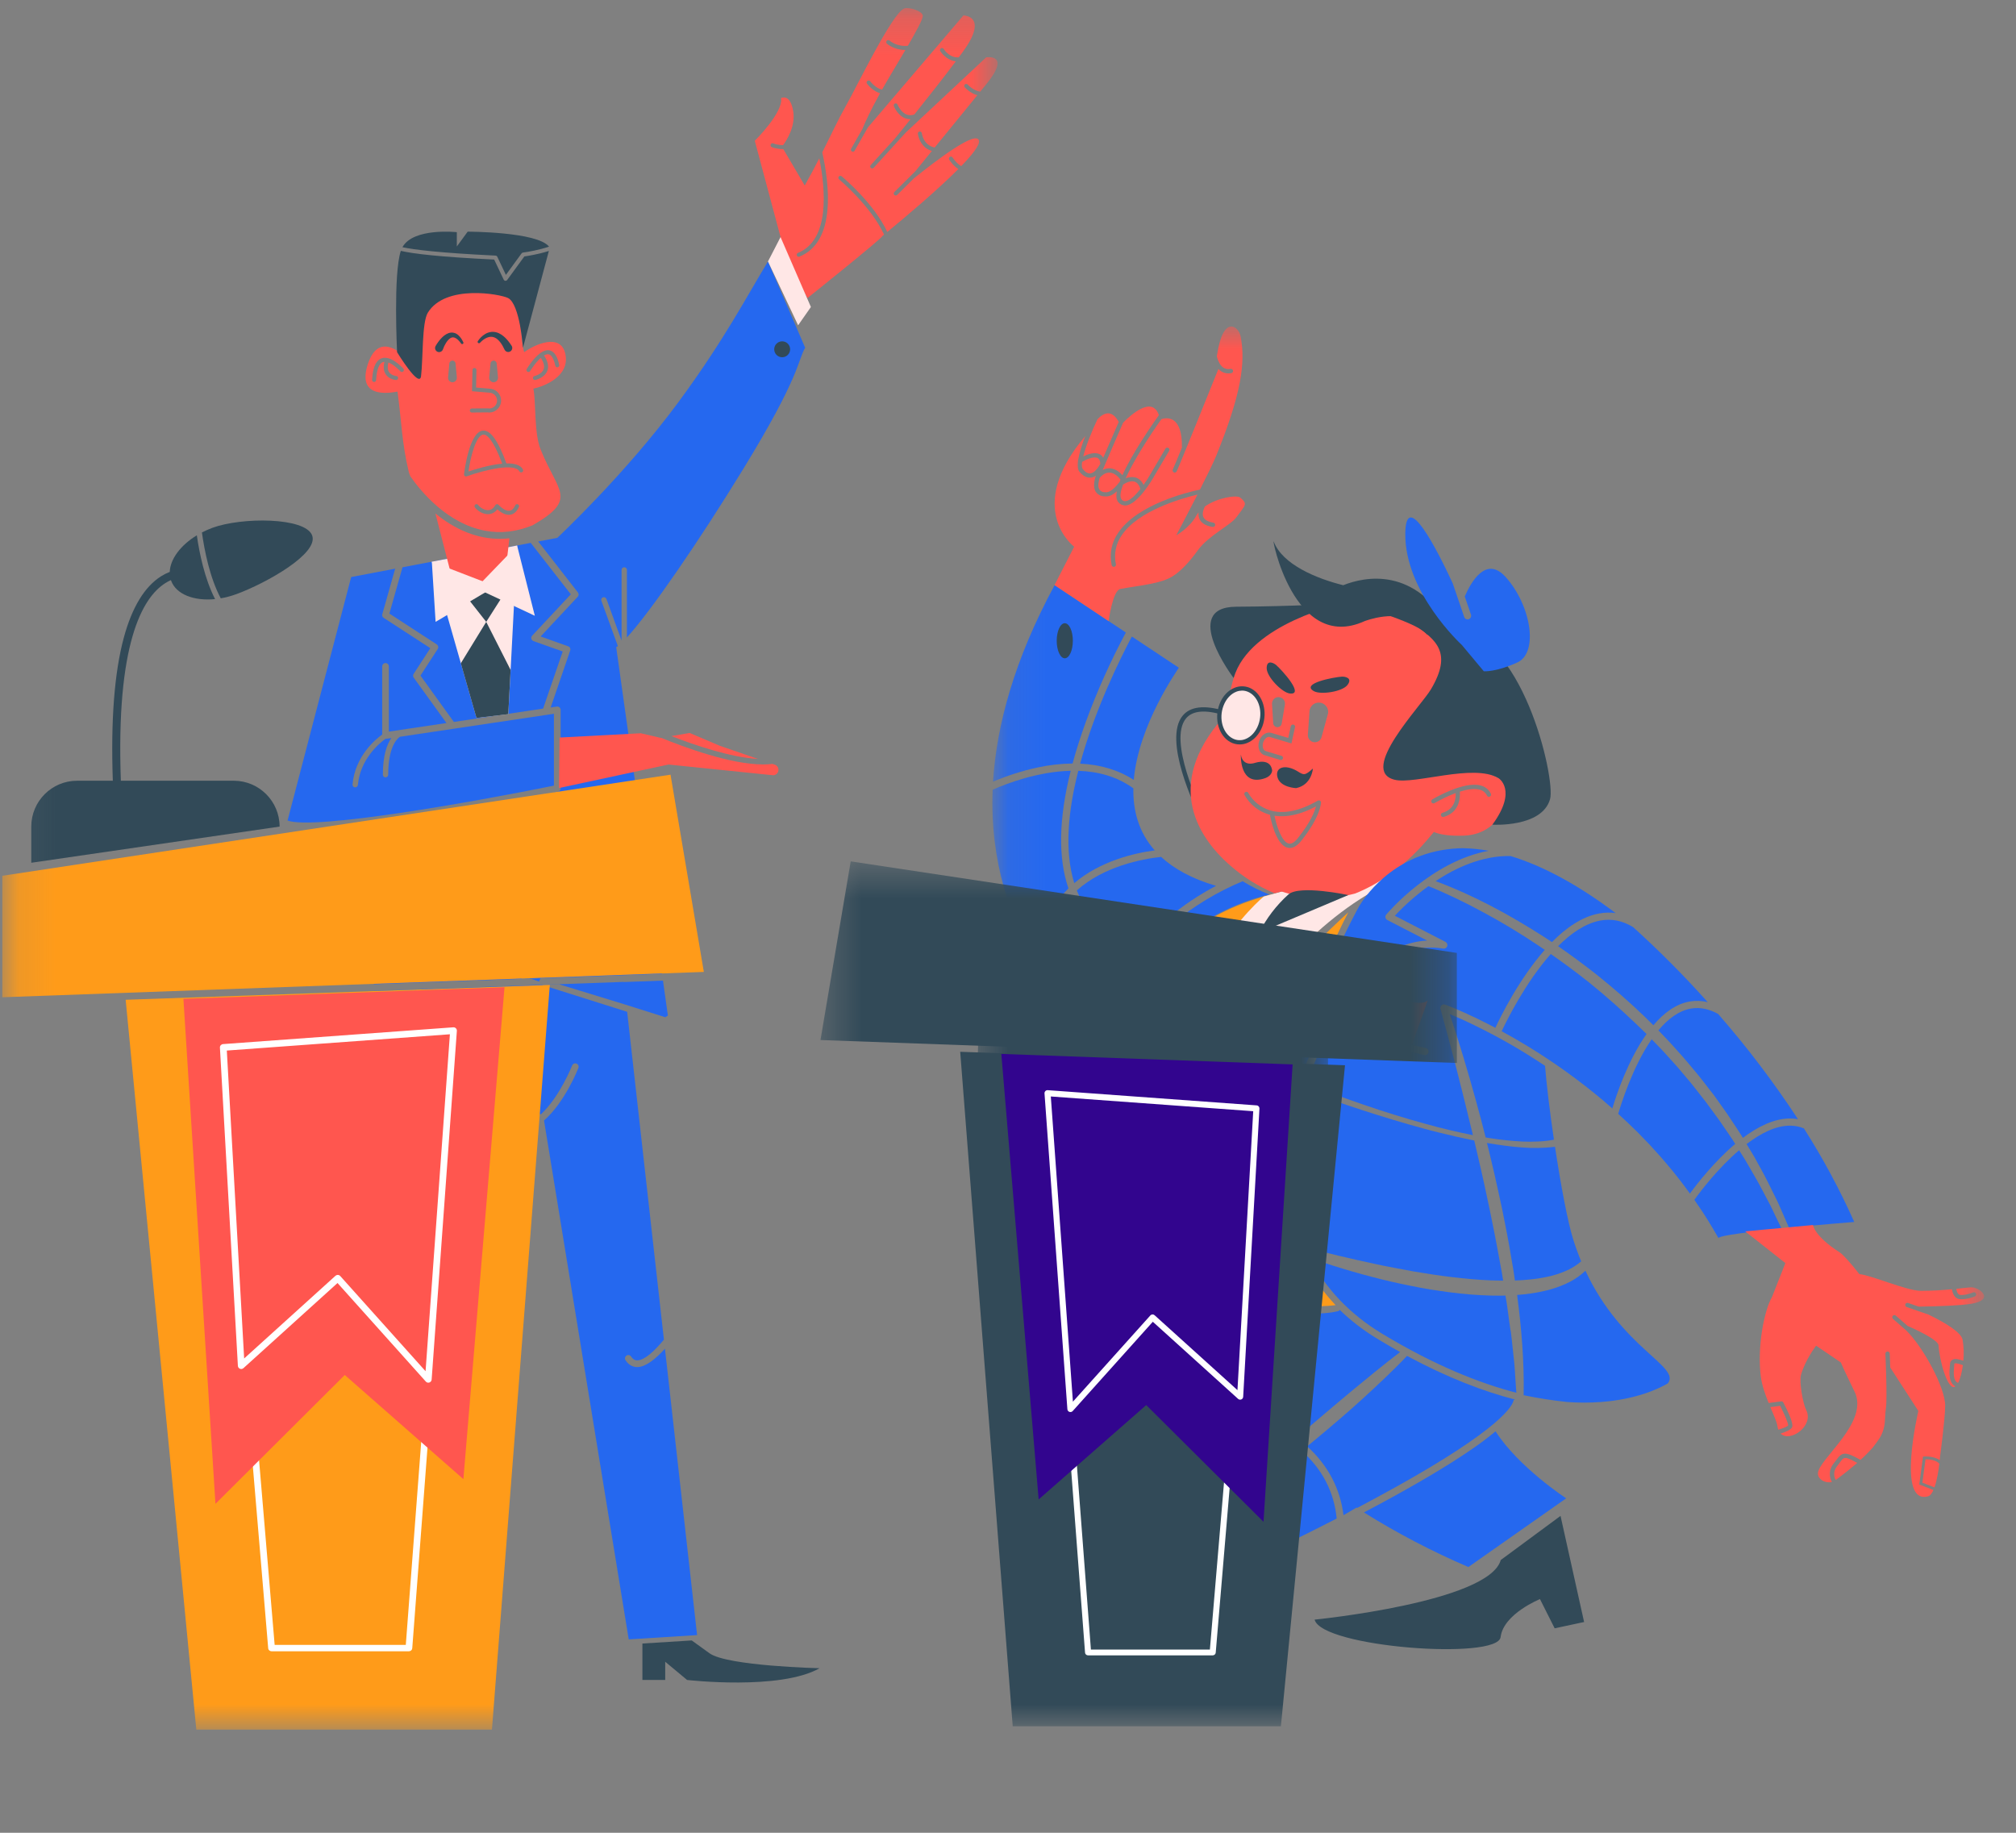 <svg width="55" height="50" viewBox="0 0 55 50" fill="none" xmlns="http://www.w3.org/2000/svg">
<rect x="0" y="0" width="55" height="50" fill="#808080" stroke="none"/>
<mask id="mask0_983_1638" style="mask-type:luminance" maskUnits="userSpaceOnUse" x="0" y="0" width="28" height="48">
<path d="M27.213 0.22H0.13V47.185H27.213V0.22Z" fill="white"/>
</mask>
<g mask="url(#mask0_983_1638)">
<path d="M11.505 26.99L10.206 27.037V28.575L11.486 27.971L11.156 44.957L12.858 44.84L14.368 30.355L14.759 30.397C15.274 29.917 15.605 29.078 15.609 29.068C15.627 29.021 15.68 28.998 15.727 29.016C15.774 29.034 15.798 29.087 15.78 29.134C15.762 29.178 15.412 30.067 14.842 30.568L17.153 44.724L19.018 44.607L18.141 36.794C17.886 37.075 17.62 37.288 17.396 37.295C17.392 37.295 17.388 37.295 17.384 37.295C17.292 37.295 17.165 37.261 17.065 37.108C17.038 37.066 17.049 37.009 17.092 36.982C17.134 36.954 17.191 36.966 17.218 37.008C17.281 37.104 17.346 37.113 17.39 37.112C17.586 37.106 17.852 36.862 18.113 36.547L17.11 27.603L14.792 26.871L15.259 26.854L17.016 27.393L18.151 27.751L18.221 27.705L18.087 26.752L17.016 26.791L17.016 26.787L11.505 26.986L11.505 26.99Z" fill="#2568EF"/>
<path d="M14.21 26.687L14.308 26.641L14.468 26.696L18.061 26.566L16.811 17.656C16.825 17.647 16.84 17.637 16.856 17.625L16.407 16.39C16.393 16.352 16.412 16.309 16.45 16.296C16.488 16.282 16.53 16.302 16.544 16.339L16.957 17.474V15.548C16.957 15.508 16.99 15.475 17.03 15.475C17.07 15.475 17.103 15.508 17.103 15.548V17.39C17.761 16.672 19.085 14.74 20.274 12.799C21.84 10.245 21.759 9.842 21.966 9.486L20.952 7.133C20.396 8.044 19.765 9.266 18.512 10.966C17.054 12.944 15.204 14.673 15.204 14.673L14.683 14.772L15.766 16.162C15.794 16.198 15.792 16.248 15.761 16.281L14.749 17.364L15.501 17.632C15.548 17.648 15.573 17.7 15.556 17.747L15.023 19.301L15.19 19.276C15.217 19.272 15.243 19.28 15.264 19.297C15.284 19.314 15.295 19.34 15.295 19.366V21.508C15.295 21.552 15.265 21.589 15.222 21.598C15.05 21.633 12.334 22.183 10.206 22.461V26.85L14.261 26.703L14.21 26.687Z" fill="#2568EF"/>
<path d="M14.717 26.744C14.723 26.724 14.737 26.708 14.755 26.7L14.724 26.69L14.479 26.699L14.715 26.779C14.713 26.768 14.713 26.756 14.717 26.744Z" fill="#2568EF"/>
<path d="M14.271 26.707L14.478 26.699L14.467 26.696L14.26 26.703L14.271 26.707Z" fill="#2568EF"/>
<path d="M11.915 17.579C11.957 17.607 11.97 17.664 11.942 17.706L11.471 18.431L12.382 19.695L14.817 19.331L15.352 17.773L14.555 17.49C14.526 17.479 14.504 17.455 14.496 17.425C14.489 17.395 14.498 17.364 14.519 17.341L15.573 16.213L14.479 14.81L10.981 15.476L10.623 16.739L11.915 17.579Z" fill="#2568EF"/>
<path d="M15.112 21.433V19.472L14.901 19.504C14.901 19.504 14.901 19.504 14.901 19.504L12.356 19.884C12.355 19.884 12.355 19.884 12.355 19.884L10.909 20.1C10.812 20.169 10.591 20.407 10.591 21.134C10.591 21.175 10.558 21.207 10.518 21.207C10.477 21.207 10.445 21.175 10.445 21.134C10.445 20.601 10.56 20.301 10.677 20.134L10.531 20.156C10.526 20.157 10.52 20.157 10.515 20.157C10.36 20.268 9.827 20.703 9.764 21.413C9.76 21.451 9.728 21.48 9.691 21.48C9.689 21.48 9.686 21.479 9.684 21.479C9.644 21.476 9.614 21.44 9.618 21.4C9.687 20.626 10.249 20.166 10.427 20.039V18.181C10.427 18.13 10.467 18.089 10.518 18.089C10.568 18.089 10.609 18.13 10.609 18.181V19.959L12.18 19.725L11.287 18.487C11.265 18.456 11.264 18.415 11.285 18.384L11.74 17.683L10.468 16.856C10.434 16.834 10.419 16.793 10.43 16.754L10.781 15.514L9.581 15.742L7.845 22.386C7.847 22.386 7.85 22.387 7.852 22.387C8.59 22.646 12.88 21.885 15.112 21.433Z" fill="#2568EF"/>
<path d="M13.227 14.477C13.66 14.559 14.097 14.509 14.535 14.328C15.78 13.607 15.216 13.431 14.746 12.255C14.568 11.81 14.625 10.951 14.551 10.603C14.83 10.545 15.56 10.271 15.422 9.651C15.296 9.082 14.597 9.39 14.3 9.608C14.183 9.252 14.256 8.557 14.056 8.132C13.337 6.596 11.546 7.664 11.546 7.664C11.198 8.012 11.319 9.275 11.158 9.837C10.896 9.563 10.291 9.067 10.021 9.981C9.794 10.752 10.396 10.767 10.845 10.683C10.964 11.575 10.961 12.06 11.148 12.857C11.158 12.897 11.174 12.944 11.195 12.995C11.487 13.414 12.204 14.282 13.227 14.477ZM14.37 10.066C14.377 10.054 14.542 9.78 14.732 9.639L14.732 9.639L14.732 9.639C14.839 9.559 14.937 9.535 15.024 9.568C15.133 9.609 15.21 9.736 15.257 9.955C15.264 9.985 15.245 10.014 15.215 10.02C15.186 10.027 15.157 10.008 15.15 9.978C15.112 9.803 15.055 9.697 14.985 9.67C14.946 9.656 14.898 9.665 14.842 9.697C14.947 9.855 14.978 9.995 14.933 10.114C14.86 10.309 14.616 10.364 14.606 10.366C14.602 10.367 14.598 10.367 14.594 10.367C14.569 10.367 14.546 10.35 14.54 10.324C14.534 10.294 14.553 10.265 14.582 10.259C14.585 10.258 14.779 10.213 14.83 10.075C14.861 9.992 14.835 9.887 14.754 9.763C14.599 9.898 14.466 10.12 14.464 10.122C14.454 10.139 14.436 10.149 14.417 10.149C14.407 10.149 14.398 10.146 14.389 10.141C14.363 10.125 14.354 10.092 14.37 10.066ZM14.157 13.832C14.099 13.957 14.019 14.028 13.918 14.043C13.906 14.044 13.894 14.045 13.882 14.045C13.754 14.045 13.634 13.954 13.569 13.895C13.491 13.994 13.401 14.022 13.334 14.027C13.182 14.037 13.031 13.939 12.957 13.843C12.938 13.819 12.942 13.784 12.966 13.766C12.99 13.747 13.025 13.751 13.043 13.775C13.101 13.85 13.22 13.925 13.326 13.917C13.402 13.912 13.464 13.867 13.513 13.782C13.522 13.766 13.538 13.756 13.555 13.754C13.573 13.753 13.59 13.759 13.602 13.773C13.646 13.823 13.787 13.951 13.903 13.934C13.964 13.925 14.016 13.875 14.057 13.786C14.07 13.758 14.103 13.746 14.13 13.759C14.158 13.772 14.17 13.805 14.157 13.832ZM13.346 10.296L13.382 9.915C13.386 9.868 13.428 9.834 13.474 9.838C13.515 9.842 13.547 9.875 13.551 9.915L13.586 10.296C13.592 10.363 13.544 10.421 13.477 10.428C13.411 10.434 13.352 10.385 13.346 10.319C13.345 10.312 13.345 10.304 13.346 10.296ZM12.872 11.144L13.304 11.14L13.309 11.141C13.372 11.152 13.436 11.134 13.484 11.094C13.533 11.053 13.561 10.992 13.561 10.929C13.561 10.816 13.476 10.724 13.364 10.714L12.877 10.673L12.89 10.092C12.89 10.062 12.914 10.037 12.946 10.039C12.976 10.04 13 10.065 12.999 10.095L12.989 10.572L13.373 10.605C13.543 10.619 13.671 10.759 13.671 10.929C13.671 11.025 13.628 11.115 13.555 11.177C13.483 11.238 13.389 11.264 13.296 11.25L12.873 11.254C12.873 11.254 12.873 11.254 12.873 11.254C12.842 11.254 12.818 11.23 12.818 11.2C12.817 11.169 12.842 11.145 12.872 11.144ZM13.168 11.748C13.377 11.724 13.583 12.008 13.816 12.642C14.025 12.638 14.2 12.68 14.267 12.808C14.281 12.835 14.271 12.868 14.244 12.882C14.217 12.896 14.184 12.886 14.17 12.859C14.048 12.624 13.224 12.818 12.733 12.995C12.726 12.997 12.72 12.998 12.714 12.998C12.702 12.998 12.69 12.994 12.68 12.986C12.665 12.975 12.657 12.956 12.659 12.937C12.674 12.82 12.808 11.789 13.168 11.748ZM12.224 10.296L12.259 9.915C12.264 9.868 12.305 9.834 12.352 9.838C12.393 9.842 12.425 9.875 12.428 9.915L12.464 10.296C12.47 10.363 12.421 10.421 12.355 10.428C12.289 10.434 12.23 10.385 12.224 10.319C12.223 10.312 12.223 10.304 12.224 10.296ZM11 10.135C10.978 10.155 10.943 10.153 10.923 10.13C10.921 10.129 10.779 9.971 10.625 9.901C10.615 9.896 10.605 9.892 10.596 9.889C10.567 10.001 10.573 10.089 10.615 10.152C10.678 10.247 10.809 10.258 10.811 10.258C10.841 10.26 10.864 10.286 10.862 10.316C10.86 10.345 10.836 10.367 10.807 10.367C10.806 10.367 10.805 10.367 10.804 10.367C10.796 10.367 10.619 10.354 10.524 10.213C10.465 10.125 10.453 10.01 10.488 9.87C10.463 9.872 10.441 9.879 10.421 9.891C10.358 9.929 10.279 10.043 10.261 10.37C10.259 10.399 10.235 10.421 10.206 10.421C10.205 10.421 10.204 10.421 10.203 10.421C10.173 10.42 10.149 10.394 10.151 10.364C10.168 10.059 10.238 9.873 10.364 9.797C10.422 9.761 10.49 9.752 10.564 9.766C10.567 9.767 10.57 9.767 10.573 9.768C10.604 9.775 10.637 9.786 10.671 9.801C10.845 9.881 10.998 10.05 11.005 10.057C11.025 10.08 11.023 10.114 11 10.135Z" fill="#FF564F"/>
<path d="M13.191 11.856C13.188 11.856 13.184 11.856 13.181 11.857C12.988 11.879 12.839 12.453 12.78 12.863C12.96 12.802 13.358 12.679 13.701 12.649C13.448 11.969 13.277 11.856 13.191 11.856Z" fill="#FF564F"/>
<path d="M11.342 45.19H12.829V46.152H12.085V45.671L11.156 46.385C11.156 46.385 8.37 47.026 7.408 46.385C7.408 46.385 10.556 46.123 10.759 45.685L11.342 45.19Z" fill="#324A58"/>
<path d="M11.781 15.324L13 19.587L13.868 19.483L14.107 14.882" fill="#FFE7E6"/>
<path d="M11.883 9.441C11.905 9.401 11.926 9.37 11.95 9.337C11.973 9.304 11.998 9.272 12.026 9.242C12.081 9.182 12.145 9.122 12.235 9.089C12.28 9.073 12.332 9.067 12.381 9.079C12.43 9.089 12.47 9.114 12.503 9.143C12.567 9.2 12.607 9.268 12.64 9.337C12.649 9.354 12.642 9.375 12.624 9.384C12.608 9.391 12.59 9.386 12.58 9.372L12.58 9.372C12.539 9.314 12.492 9.26 12.439 9.229C12.412 9.213 12.386 9.204 12.361 9.203C12.337 9.202 12.315 9.209 12.292 9.222C12.246 9.249 12.204 9.298 12.169 9.353C12.152 9.381 12.136 9.41 12.121 9.44C12.107 9.47 12.093 9.503 12.084 9.53C12.065 9.588 12.002 9.619 11.944 9.6C11.887 9.58 11.856 9.518 11.875 9.46C11.877 9.454 11.879 9.448 11.882 9.443L11.883 9.441Z" fill="#324A58"/>
<path d="M13.037 9.305C13.089 9.228 13.152 9.163 13.235 9.113C13.276 9.088 13.323 9.069 13.373 9.06C13.424 9.05 13.477 9.051 13.528 9.063C13.632 9.087 13.716 9.149 13.784 9.214C13.852 9.281 13.908 9.356 13.958 9.433C13.991 9.483 13.976 9.552 13.925 9.585C13.874 9.618 13.806 9.603 13.773 9.552C13.77 9.548 13.768 9.543 13.765 9.538C13.732 9.466 13.694 9.397 13.648 9.338C13.602 9.279 13.549 9.229 13.487 9.205C13.426 9.18 13.355 9.183 13.286 9.212C13.217 9.24 13.15 9.292 13.098 9.349L13.096 9.351C13.082 9.367 13.058 9.368 13.043 9.354C13.029 9.341 13.026 9.32 13.037 9.305Z" fill="#324A58"/>
<path d="M12.572 16.083L13.265 16.965L13.884 15.993L12.572 16.083Z" fill="#324A58"/>
<path d="M13.265 16.965L12.572 18.095L12.999 19.587L13.867 19.483L13.93 18.276L13.265 16.965Z" fill="#324A58"/>
<path d="M13.836 7.639C13.826 7.653 13.809 7.661 13.792 7.661C13.79 7.661 13.789 7.661 13.787 7.661C13.768 7.659 13.751 7.647 13.742 7.63L13.482 7.081C11.987 7.009 11.275 6.923 10.935 6.844C10.726 7.477 10.833 9.608 10.833 9.608C10.833 9.608 11.444 10.613 11.487 10.261C11.544 9.786 11.509 8.798 11.671 8.532C12.151 7.747 13.651 8.023 13.862 8.131C14.184 8.296 14.268 9.486 14.268 9.486L14.974 6.846C14.687 6.938 14.391 6.984 14.305 6.996L13.836 7.639Z" fill="#324A58"/>
<path d="M13.567 7.004L13.802 7.499L14.23 6.912C14.239 6.9 14.252 6.892 14.267 6.89C14.42 6.871 14.715 6.817 14.979 6.729C14.658 6.32 12.759 6.32 12.759 6.32L12.463 6.724V6.334C12.463 6.334 11.277 6.203 10.979 6.744C11.29 6.811 11.983 6.899 13.52 6.973C13.54 6.974 13.559 6.986 13.567 7.004Z" fill="#324A58"/>
<path d="M26.32 2.382C26.299 2.36 26.301 2.325 26.323 2.304C26.346 2.284 26.38 2.285 26.401 2.308C26.41 2.317 26.562 2.479 26.742 2.501C26.8 2.43 26.855 2.364 26.904 2.303C27.604 1.448 26.904 1.565 26.904 1.565L24.713 3.614L23.836 4.577C23.826 4.589 23.811 4.595 23.796 4.595C23.783 4.595 23.769 4.591 23.759 4.581C23.737 4.561 23.735 4.526 23.755 4.504L24.417 3.777C24.54 3.625 24.685 3.446 24.841 3.252C24.839 3.252 24.837 3.252 24.836 3.252C24.793 3.252 24.751 3.246 24.71 3.232C24.489 3.157 24.39 2.906 24.386 2.895C24.375 2.867 24.389 2.835 24.417 2.824C24.445 2.813 24.477 2.827 24.488 2.856C24.489 2.858 24.573 3.07 24.746 3.128C24.807 3.148 24.873 3.147 24.944 3.124C25.323 2.65 25.749 2.11 26.076 1.673C25.803 1.643 25.654 1.396 25.652 1.393C25.637 1.367 25.646 1.333 25.672 1.318C25.698 1.302 25.732 1.311 25.747 1.337C25.754 1.349 25.896 1.581 26.157 1.565C26.201 1.505 26.243 1.447 26.283 1.393C26.982 0.421 26.283 0.421 26.283 0.421L23.679 3.475L23.316 4.111C23.306 4.129 23.288 4.139 23.268 4.139C23.259 4.139 23.25 4.136 23.241 4.131C23.215 4.116 23.206 4.083 23.221 4.057L23.53 3.514C23.602 3.334 23.742 3.029 24 2.559C24.003 2.554 24.006 2.548 24.008 2.543C23.852 2.496 23.721 2.374 23.653 2.283C23.635 2.259 23.64 2.225 23.665 2.207C23.689 2.188 23.723 2.193 23.741 2.218C23.749 2.228 23.885 2.406 24.063 2.446C24.233 2.146 24.482 1.736 24.701 1.363C24.699 1.363 24.696 1.363 24.694 1.363C24.395 1.363 24.206 1.2 24.197 1.191C24.174 1.171 24.172 1.136 24.192 1.113C24.212 1.091 24.247 1.089 24.269 1.109C24.279 1.117 24.471 1.28 24.768 1.249C24.988 0.871 25.164 0.548 25.175 0.441C25.189 0.304 24.798 0.183 24.669 0.231C24.343 0.352 23.368 2.379 23.077 2.889C22.878 3.238 22.68 3.665 22.433 4.157C22.622 5.003 22.826 6.592 21.81 7.001C21.804 7.004 21.797 7.005 21.79 7.005C21.768 7.005 21.748 6.992 21.739 6.97C21.728 6.942 21.741 6.91 21.769 6.899C22.648 6.546 22.52 5.159 22.352 4.318C22.233 4.553 22.102 4.8 21.955 5.061L21.371 4.069C21.184 4.067 21.064 4.017 21.054 4.013C21.026 4.001 21.014 3.968 21.026 3.941C21.038 3.913 21.07 3.9 21.098 3.912C21.106 3.916 21.207 3.957 21.364 3.96C21.456 3.836 21.705 3.457 21.641 3.043C21.563 2.538 21.309 2.677 21.309 2.677C21.374 3.066 20.592 3.841 20.592 3.841L21.295 6.468C21.162 6.783 21.215 6.667 21.215 6.667L22.03 8.131C22.03 8.131 24.102 6.474 24.064 6.446C24.082 6.432 24.1 6.416 24.119 6.401C23.762 5.621 22.902 4.902 22.892 4.894C22.868 4.874 22.865 4.84 22.884 4.816C22.903 4.793 22.938 4.79 22.961 4.809C23.006 4.846 23.838 5.541 24.207 6.328C24.684 5.936 25.565 5.195 26.145 4.612C25.997 4.516 25.901 4.364 25.896 4.356C25.88 4.33 25.888 4.296 25.914 4.28C25.939 4.264 25.973 4.272 25.989 4.298C25.99 4.3 26.087 4.452 26.224 4.532C26.529 4.217 26.731 3.958 26.71 3.841C26.653 3.526 25.519 4.393 24.927 4.871L24.476 5.318C24.465 5.329 24.451 5.334 24.437 5.334C24.423 5.334 24.409 5.328 24.398 5.318C24.377 5.296 24.377 5.261 24.398 5.24L24.975 4.669C25.105 4.509 25.259 4.321 25.423 4.118C25.359 4.099 25.301 4.07 25.25 4.029C25.069 3.884 25.042 3.658 25.041 3.648C25.037 3.618 25.059 3.591 25.089 3.587C25.119 3.584 25.146 3.606 25.15 3.636C25.152 3.652 25.192 3.963 25.5 4.024C25.889 3.546 26.328 3.008 26.665 2.596C26.519 2.557 26.39 2.459 26.32 2.382Z" fill="#FF564F"/>
<path d="M20.952 7.133L21.295 6.468L22.123 8.375L21.774 8.874L20.952 7.133Z" fill="#FFE7E6"/>
<path d="M18.04 20.129L18.027 20.131L17.482 20.004L15.266 20.121L15.251 21.498L18.239 20.857L21.095 21.15C21.175 21.147 21.238 21.082 21.238 21.002V21.002C21.238 20.932 21.19 20.872 21.122 20.857L21.074 20.84C20.994 20.85 20.911 20.855 20.823 20.855C19.927 20.855 18.654 20.381 18.04 20.129Z" fill="#FF564F"/>
<path d="M19.638 20.346L18.814 19.996L18.317 20.081C18.934 20.322 19.929 20.664 20.68 20.705L19.638 20.346Z" fill="#FF564F"/>
<path d="M21.339 9.746C21.459 9.746 21.556 9.649 21.556 9.529C21.556 9.409 21.459 9.312 21.339 9.312C21.219 9.312 21.122 9.409 21.122 9.529C21.122 9.649 21.219 9.746 21.339 9.746Z" fill="#324A58"/>
<path d="M14.737 24.277C14.874 24.277 14.985 24.166 14.985 24.029C14.985 23.892 14.874 23.782 14.737 23.782C14.6 23.782 14.489 23.892 14.489 24.029C14.489 24.166 14.6 24.277 14.737 24.277Z" fill="#324A58"/>
<path d="M14.894 26.025C15.031 26.025 15.142 25.914 15.142 25.777C15.142 25.64 15.031 25.529 14.894 25.529C14.758 25.529 14.646 25.64 14.646 25.777C14.646 25.914 14.758 26.025 14.894 26.025Z" fill="#324A58"/>
<path d="M10.726 24.802C10.697 24.802 10.669 24.784 10.658 24.755C10.644 24.717 10.663 24.675 10.701 24.661L12.548 23.961C12.586 23.947 12.628 23.966 12.642 24.004C12.656 24.041 12.637 24.084 12.6 24.098L10.752 24.798C10.744 24.801 10.735 24.802 10.726 24.802Z" fill="white"/>
<path d="M17.17 24.351C17.161 24.351 17.152 24.349 17.143 24.346L15.89 23.85C15.852 23.835 15.834 23.792 15.849 23.755C15.864 23.717 15.906 23.699 15.944 23.714L17.197 24.21C17.235 24.224 17.253 24.267 17.238 24.305C17.227 24.333 17.199 24.351 17.17 24.351Z" fill="white"/>
<path d="M12.135 39.076C12.063 39.076 12 39.057 11.948 39.034C11.225 38.706 10.848 36.54 10.848 36.52C10.848 36.48 10.88 36.447 10.921 36.447C10.96 36.447 10.993 36.479 10.994 36.518C11.004 36.651 11.411 38.655 12.021 38.906C12.145 38.957 12.269 38.926 12.401 38.81C12.431 38.784 12.478 38.787 12.504 38.817C12.531 38.847 12.528 38.894 12.497 38.92C12.364 39.037 12.24 39.076 12.135 39.076Z" fill="white"/>
<path d="M4.631 15.602C4.553 15.632 4.473 15.672 4.393 15.722C3.943 16.007 3.601 16.57 3.378 17.395C3.12 18.349 3.02 19.661 3.078 21.299H2.104C1.413 21.299 0.853 21.859 0.853 22.55V23.537L7.628 22.55C7.628 21.859 7.068 21.299 6.377 21.299H3.297C3.163 17.581 3.874 16.313 4.507 15.91C4.56 15.876 4.612 15.849 4.663 15.826C4.665 15.831 4.667 15.837 4.669 15.843C4.807 16.217 5.294 16.401 5.868 16.344C5.584 15.792 5.44 15.095 5.37 14.604C4.926 14.874 4.644 15.253 4.631 15.602Z" fill="#324A58"/>
<path d="M8.516 14.607C8.331 14.108 6.594 14.104 5.79 14.401C5.691 14.438 5.598 14.48 5.509 14.526C5.578 15.023 5.725 15.766 6.023 16.323C6.166 16.298 6.312 16.259 6.458 16.205C7.262 15.908 8.7 15.105 8.516 14.607Z" fill="#324A58"/>
<path d="M17.526 44.837V45.831H18.148V45.334L18.745 45.831C18.745 45.831 21.28 46.123 22.359 45.511C22.359 45.511 19.842 45.452 19.357 45.103C18.872 44.753 18.872 44.753 18.872 44.753L17.526 44.837Z" fill="#324A58"/>
<path d="M3.428 27.275L5.356 47.185H13.421L15 26.87L3.428 27.275Z" fill="#FF9B19"/>
<path d="M18.293 21.134L0.063 23.892V27.206L19.202 26.515L18.293 21.134Z" fill="#FF9B19"/>
<path d="M12.736 14.524C12.409 14.395 12.12 14.206 11.879 14.008L12.448 16.218L13.731 16.102L13.898 14.686C13.812 14.695 13.725 14.701 13.638 14.701C13.337 14.701 13.036 14.642 12.736 14.524Z" fill="#FF564F"/>
<path d="M11.781 15.324L13.519 15.994L11.884 16.965L11.781 15.324Z" fill="#FFE7E6"/>
<path d="M12.985 16.044L14.107 14.882L14.591 16.799L12.985 16.044Z" fill="#FFE7E6"/>
<path d="M6.071 28.026L7.493 44.874H11.071L12.359 27.917C12.363 27.869 12.406 27.833 12.457 27.837C12.507 27.84 12.545 27.882 12.541 27.93L11.247 44.967C11.243 45.013 11.204 45.048 11.156 45.048H7.408C7.361 45.048 7.321 45.013 7.317 44.968L5.889 28.04" fill="white"/>
<path d="M5.878 41.026L9.406 37.511L12.642 40.352L13.764 26.934L5.004 27.25L5.878 41.026Z" fill="#FF564F"/>
<path d="M11.685 37.721C11.66 37.721 11.635 37.71 11.617 37.69L9.208 35.002L6.642 37.324C6.616 37.348 6.579 37.354 6.546 37.341C6.514 37.328 6.492 37.297 6.49 37.262L6 28.58C5.997 28.53 6.035 28.488 6.085 28.484L12.367 28.026C12.393 28.024 12.419 28.034 12.438 28.053C12.457 28.072 12.466 28.098 12.464 28.124L11.776 37.636C11.774 37.672 11.749 37.704 11.715 37.716C11.705 37.719 11.695 37.721 11.685 37.721ZM9.214 34.781C9.216 34.781 9.217 34.781 9.219 34.781C9.243 34.782 9.266 34.793 9.282 34.811L11.61 37.408L12.274 28.216L6.188 28.66L6.661 37.06L9.153 34.804C9.17 34.789 9.192 34.781 9.214 34.781Z" fill="white"/>
</g>
<mask id="mask1_983_1638" style="mask-type:luminance" maskUnits="userSpaceOnUse" x="27" y="8" width="28" height="42">
<path d="M54.129 8.825H27.092V49.178H54.129V8.825Z" fill="white"/>
</mask>
<g mask="url(#mask1_983_1638)">
<path d="M35.175 29.319C35.591 27.29 36.46 25.509 36.784 24.889C36.373 25.263 35.01 26.54 33.819 28.097C32.991 29.18 32.408 30.183 32.085 31.079C31.687 32.184 31.688 33.125 32.087 33.876C32.095 33.891 32.099 33.907 32.098 33.924C33.167 34.869 34.112 35.293 34.792 35.48C35.327 35.63 35.886 35.673 36.438 35.606C35.817 34.955 35.386 34.167 35.151 33.25C34.863 32.122 34.871 30.8 35.175 29.319Z" fill="#FF9B19"/>
<path d="M36.781 24.631C36.764 24.645 35.093 26.111 33.666 27.976C32.826 29.075 32.233 30.096 31.903 31.011C31.545 32.003 31.498 32.874 31.758 33.608C31.509 33.367 31.255 33.099 30.997 32.797C30.498 32.186 30.381 31.063 30.331 30.047C30.213 27.55 31.884 24.269 36.569 24.162L37.204 24.234L36.781 24.631Z" fill="#FF9B19"/>
<path d="M32.06 30.941C32.06 30.941 34.829 24.537 39.22 23.638L34.966 24.321L34.478 24.458C34.478 24.458 31.768 26.645 32.06 30.941Z" fill="#FFE7E6"/>
<path d="M34.404 25.335L32.969 26.43C32.969 26.43 31.7 28.786 32.086 31.079C32.086 31.079 33.521 28.143 34.57 26.876L34.404 25.335Z" fill="#324A58"/>
<path d="M31.991 25.195C30.89 26.124 30.297 27.235 30.219 28.509C30.49 28.737 30.438 28.688 30.438 28.688C31.181 25.152 34.321 24.486 34.625 24.403C34.374 24.303 34.132 24.182 33.901 24.041C33.211 24.329 32.567 24.718 31.991 25.195Z" fill="#2568EF"/>
<path d="M29.262 20.829C29.36 20.464 29.483 20.081 29.628 19.68C29.934 18.848 30.297 18.037 30.715 17.255L28.771 15.964C27.675 17.995 27.188 19.779 27.092 21.324C27.485 21.157 27.893 21.027 28.311 20.937C28.623 20.869 28.942 20.833 29.262 20.829Z" fill="#2568EF"/>
<path d="M30.931 21.277C31.061 19.762 32.133 18.272 32.16 18.216L30.879 17.365C30.575 17.941 29.879 19.332 29.468 20.833C30.027 20.86 30.519 21.009 30.931 21.277Z" fill="#2568EF"/>
<path d="M29.308 24.092C30.019 23.49 30.933 23.276 31.503 23.199C31.061 22.701 30.909 22.108 30.92 21.507C30.465 21.176 29.939 21.046 29.418 21.029C29.146 22.095 29.03 23.199 29.308 24.092Z" fill="#2568EF"/>
<path d="M29.149 24.236C28.863 23.405 28.884 22.33 29.211 21.028C28.332 21.048 27.499 21.361 27.081 21.544C27.005 23.512 27.565 25.083 28.294 26.278C28.323 25.56 28.541 24.951 28.947 24.46C29.01 24.382 29.078 24.307 29.149 24.236Z" fill="#2568EF"/>
<path d="M29.226 24.435C29.18 24.482 29.136 24.53 29.094 24.581C28.664 25.104 28.46 25.773 28.487 26.579C28.926 27.234 29.447 27.829 30.037 28.352C30.122 27.482 30.451 26.654 30.986 25.962C30.134 25.694 29.543 25.181 29.226 24.435Z" fill="#2568EF"/>
<path d="M29.39 24.323C29.688 25.053 30.269 25.549 31.117 25.799C31.345 25.524 31.596 25.27 31.87 25.041C32.273 24.705 32.71 24.412 33.175 24.167C32.509 23.971 32.024 23.697 31.677 23.377C31.141 23.436 30.118 23.633 29.378 24.291C29.382 24.302 29.385 24.312 29.39 24.323Z" fill="#2568EF"/>
<path d="M32.675 22.158C32.636 22.078 31.71 20.184 32.269 19.52C32.477 19.273 32.856 19.229 33.396 19.389L33.362 19.502C32.871 19.356 32.534 19.388 32.359 19.596C31.85 20.201 32.771 22.088 32.78 22.106L32.675 22.158Z" fill="#324A58"/>
<path d="M40.878 21.227C40.675 21.121 40.456 21.047 40.23 21.009C40.9 19.533 40.286 18.754 39.728 18.038C39.485 17.727 38.977 17.121 38.7 16.841C38.368 16.505 38.071 16.41 37.688 16.515C33.81 16.32 33.511 18.645 33.527 19.404C31.727 21.273 32.597 22.78 33.578 23.625C33.932 23.935 34.335 24.186 34.77 24.368C34.837 24.352 34.902 24.336 34.965 24.322C35.614 24.534 36.311 24.553 36.97 24.376C36.991 24.371 36.951 24.369 36.97 24.376C37.569 24.138 38.267 23.69 38.923 22.929C38.99 22.851 39.055 22.772 39.118 22.698C39.296 22.771 39.555 22.811 39.94 22.797C41.083 22.755 41.328 21.452 40.878 21.227ZM34.869 19.018C34.892 19.017 34.915 19.02 34.937 19.027C34.959 19.035 34.98 19.046 34.997 19.062C35.014 19.077 35.029 19.096 35.039 19.117C35.049 19.138 35.055 19.16 35.056 19.183C35.057 19.197 35.056 19.21 35.054 19.223L34.969 19.727C34.967 19.758 34.953 19.787 34.93 19.808C34.907 19.829 34.876 19.84 34.845 19.838C34.814 19.836 34.785 19.822 34.764 19.799C34.743 19.776 34.732 19.745 34.734 19.714L34.703 19.204C34.702 19.181 34.705 19.157 34.713 19.136C34.72 19.114 34.732 19.094 34.748 19.076C34.763 19.059 34.782 19.045 34.802 19.035C34.823 19.025 34.846 19.019 34.869 19.018ZM34.35 20.225V20.223C34.401 20.057 34.549 19.954 34.681 19.993L35.146 20.131L35.215 19.812C35.219 19.797 35.228 19.784 35.241 19.776C35.254 19.767 35.27 19.764 35.285 19.767C35.301 19.771 35.314 19.78 35.322 19.793C35.331 19.806 35.334 19.822 35.33 19.838L35.233 20.282L34.645 20.106C34.576 20.085 34.491 20.155 34.46 20.259V20.262C34.43 20.365 34.46 20.469 34.531 20.49L34.961 20.62C34.969 20.622 34.975 20.625 34.981 20.63C34.987 20.635 34.992 20.641 34.996 20.648C35 20.655 35.002 20.662 35.003 20.67C35.003 20.677 35.003 20.685 35.001 20.692C34.997 20.704 34.989 20.715 34.979 20.723C34.969 20.73 34.957 20.734 34.944 20.734C34.938 20.734 34.933 20.733 34.927 20.732L34.497 20.602C34.366 20.562 34.299 20.393 34.35 20.225ZM35.507 22.931C35.399 23.066 35.292 23.134 35.186 23.134C35.166 23.134 35.145 23.131 35.125 23.126C34.802 23.045 34.663 22.322 34.648 22.24C34.648 22.236 34.648 22.232 34.648 22.228L34.607 22.217C34.329 22.132 34.094 21.942 33.953 21.688C33.949 21.681 33.947 21.674 33.946 21.666C33.945 21.658 33.946 21.65 33.948 21.642C33.951 21.634 33.955 21.628 33.96 21.622C33.965 21.615 33.971 21.61 33.978 21.607C33.986 21.604 33.993 21.602 34.001 21.601C34.009 21.601 34.017 21.602 34.025 21.605C34.032 21.607 34.039 21.612 34.045 21.617C34.05 21.623 34.055 21.629 34.058 21.637C34.187 21.862 34.397 22.029 34.645 22.106C35.011 22.217 35.451 22.129 35.952 21.842C35.961 21.837 35.971 21.835 35.981 21.835C35.991 21.835 36.001 21.837 36.01 21.842C36.019 21.847 36.026 21.854 36.032 21.863C36.037 21.872 36.04 21.882 36.04 21.892C36.037 21.906 36.038 22.261 35.507 22.931ZM36.236 19.427C36.235 19.444 36.232 19.461 36.228 19.477L36.054 20.11C36.042 20.155 36.013 20.195 35.973 20.22C35.933 20.245 35.885 20.255 35.838 20.247C35.792 20.239 35.75 20.213 35.721 20.176C35.691 20.139 35.677 20.092 35.681 20.045L35.726 19.388C35.735 19.324 35.768 19.265 35.819 19.224C35.869 19.183 35.933 19.163 35.998 19.168C36.063 19.172 36.123 19.202 36.167 19.249C36.212 19.297 36.236 19.36 36.235 19.425L36.236 19.427ZM40.646 21.732C40.639 21.736 40.632 21.738 40.624 21.738C40.616 21.739 40.609 21.738 40.601 21.735C40.594 21.732 40.587 21.728 40.582 21.723C40.576 21.718 40.571 21.712 40.568 21.705C40.55 21.666 40.523 21.632 40.49 21.604C40.457 21.577 40.419 21.557 40.377 21.546C40.226 21.501 40.025 21.535 39.827 21.597C39.839 21.744 39.832 22.16 39.385 22.287C39.38 22.288 39.374 22.289 39.369 22.289C39.355 22.289 39.341 22.284 39.331 22.274C39.32 22.265 39.313 22.252 39.311 22.238C39.309 22.224 39.312 22.21 39.32 22.198C39.328 22.187 39.339 22.178 39.353 22.174C39.695 22.076 39.72 21.773 39.713 21.636C39.513 21.711 39.32 21.803 39.136 21.91C39.127 21.915 39.116 21.918 39.106 21.918C39.096 21.918 39.086 21.916 39.077 21.911C39.068 21.906 39.061 21.899 39.055 21.89C39.051 21.883 39.049 21.876 39.047 21.868C39.046 21.861 39.047 21.853 39.049 21.846C39.05 21.838 39.054 21.831 39.058 21.825C39.063 21.819 39.069 21.813 39.075 21.809C39.111 21.788 39.941 21.293 40.411 21.433C40.468 21.449 40.521 21.476 40.566 21.515C40.612 21.553 40.648 21.6 40.674 21.654C40.68 21.668 40.681 21.683 40.676 21.698C40.671 21.712 40.66 21.724 40.646 21.731V21.732Z" fill="#FF564F"/>
<path d="M27.847 37.758C27.847 37.758 29.455 41.574 31.17 41.315L31.968 41.115C32.711 41.007 33.444 42.032 33.59 42.75L31.649 44.185C31.649 44.185 31.343 43.911 31.25 43.533C31.211 43.38 31.401 43.26 31.427 43.173C31.462 43.056 31.334 42.996 31.21 42.989C31.21 42.989 29.779 43.037 29.088 42.032C28.438 41.086 27.546 39.831 27.462 38.644C27.418 38.021 27.688 36.919 27.847 37.758Z" fill="#324A58"/>
<path d="M40.943 42.559L42.574 41.355L43.217 44.25L42.414 44.422L42.013 43.625C42.013 43.625 41.018 44.025 40.939 44.662C40.859 45.298 36.055 44.942 35.865 44.185C35.865 44.185 40.624 43.711 40.943 42.559Z" fill="#324A58"/>
<path d="M32.789 31.463C32.923 31.463 33.033 31.256 33.033 31.001C33.033 30.745 32.923 30.539 32.789 30.539C32.654 30.539 32.545 30.745 32.545 31.001C32.545 31.256 32.654 31.463 32.789 31.463Z" fill="#324A58"/>
<path d="M32.356 32.838C32.477 32.838 32.576 32.624 32.576 32.36C32.576 32.095 32.477 31.881 32.356 31.881C32.234 31.881 32.136 32.095 32.136 32.36C32.136 32.624 32.234 32.838 32.356 32.838Z" fill="#324A58"/>
<path d="M29.049 17.959C29.171 17.959 29.269 17.745 29.269 17.48C29.269 17.216 29.171 17.002 29.049 17.002C28.928 17.002 28.829 17.216 28.829 17.48C28.829 17.745 28.928 17.959 29.049 17.959Z" fill="#324A58"/>
<path d="M34.557 18.228C34.557 18.463 34.972 18.89 35.183 18.918C35.604 18.974 34.976 18.283 34.814 18.141C34.763 18.097 34.558 17.976 34.557 18.228Z" fill="#324A58"/>
<path d="M36.762 18.686C36.622 18.872 36.03 18.96 35.844 18.855C35.475 18.644 36.392 18.474 36.608 18.459C36.676 18.455 36.915 18.484 36.762 18.686Z" fill="#324A58"/>
<path d="M34.77 22.254C34.827 22.538 34.974 22.967 35.154 23.012C35.233 23.032 35.318 22.98 35.415 22.856C35.754 22.43 35.865 22.143 35.902 22C35.484 22.221 35.105 22.306 34.77 22.254Z" fill="#FF564F"/>
<path d="M39.595 17.197C38.613 15.43 37.227 15.734 36.645 15.965C35.918 15.785 34.991 15.403 34.751 14.779C34.676 14.583 35.291 17.829 37.231 16.944C37.231 16.944 38.17 16.583 38.584 17.04C39.18 17.463 39.632 17.8 39.041 18.801C38.764 19.27 37.05 21.031 38.05 21.273C38.606 21.407 40.193 20.825 40.879 21.226C40.879 21.226 41.414 21.546 40.715 22.498C40.715 22.498 42.067 22.582 42.288 21.802C42.448 21.235 41.497 17.14 39.595 17.197Z" fill="#324A58"/>
<path d="M33.656 18.497C33.656 18.497 32.184 16.561 33.724 16.552C35.264 16.544 36.636 16.463 36.636 16.463C36.636 16.463 34.09 17.004 33.656 18.497Z" fill="#324A58"/>
<path d="M34.706 21.029C34.706 21.029 34.706 20.677 34.24 20.811C34.24 20.811 33.91 20.937 33.853 20.587C33.853 20.587 33.805 21.486 34.524 21.226C34.58 21.206 34.69 21.145 34.706 21.029Z" fill="#324A58"/>
<path d="M35.36 21.501C35.36 21.501 34.933 21.485 34.853 21.209C34.774 20.933 35.058 20.837 35.393 21.038C35.569 21.145 35.592 21.17 35.818 20.967C35.818 20.965 35.792 21.412 35.36 21.501Z" fill="#324A58"/>
<path d="M36.82 16.463C36.973 16.49 38.596 16.96 38.895 17.271C39.193 17.583 38.176 16.287 38.176 16.287L36.82 16.463Z" fill="#324A58"/>
<path d="M34.432 19.589C34.483 19.186 34.264 18.825 33.943 18.785C33.622 18.744 33.32 19.039 33.269 19.442C33.218 19.846 33.437 20.206 33.758 20.247C34.08 20.287 34.381 19.993 34.432 19.589Z" fill="#FFE7E6"/>
<path d="M33.82 20.309C33.733 20.309 33.647 20.288 33.57 20.247C33.252 20.079 33.117 19.616 33.268 19.215C33.35 18.996 33.503 18.83 33.692 18.759C33.764 18.731 33.84 18.719 33.917 18.724C33.994 18.728 34.069 18.749 34.136 18.785C34.454 18.954 34.59 19.417 34.439 19.818C34.356 20.036 34.202 20.203 34.015 20.273C33.953 20.297 33.886 20.309 33.82 20.309ZM33.888 18.84C33.835 18.841 33.783 18.85 33.733 18.869C33.577 18.928 33.448 19.069 33.378 19.257C33.246 19.604 33.358 20.002 33.625 20.143C33.678 20.172 33.737 20.189 33.797 20.192C33.857 20.196 33.917 20.186 33.973 20.164C34.13 20.105 34.258 19.964 34.329 19.776C34.46 19.429 34.349 19.031 34.082 18.89C34.022 18.858 33.955 18.84 33.888 18.84Z" fill="#324A58"/>
<path d="M40.495 28.105C40.31 28.009 40.121 27.919 39.932 27.831C39.806 27.773 39.678 27.718 39.551 27.666C39.815 28.454 40.053 29.249 40.273 30.052C40.363 30.377 40.449 30.704 40.531 31.03L40.642 31.049C40.934 31.095 41.228 31.126 41.523 31.142L41.744 31.147C41.817 31.147 41.89 31.143 41.963 31.141C42.036 31.14 42.108 31.13 42.18 31.124C42.253 31.119 42.323 31.102 42.394 31.092C42.282 30.332 42.192 29.588 42.151 29.076C41.965 28.952 41.777 28.832 41.587 28.715C41.232 28.498 40.869 28.294 40.495 28.105Z" fill="#2568EF"/>
<path d="M48.831 30.709C48.439 30.709 48.03 30.922 47.65 31.211L47.827 31.504C47.866 31.566 47.898 31.632 47.934 31.695L48.04 31.887C48.183 32.142 48.308 32.406 48.438 32.667C48.505 32.797 48.561 32.932 48.62 33.065L48.795 33.466C48.799 33.475 48.802 33.485 48.803 33.495C49.706 33.406 50.587 33.336 50.587 33.336C50.193 32.453 49.734 31.6 49.214 30.784C49.094 30.734 48.966 30.709 48.836 30.709H48.831Z" fill="#2568EF"/>
<path d="M41.513 31.303C41.212 31.282 40.914 31.238 40.618 31.19L40.567 31.181C40.582 31.241 40.597 31.298 40.612 31.359L40.768 32.016L40.914 32.675C40.965 32.894 41.007 33.116 41.051 33.337C41.094 33.557 41.139 33.778 41.177 34.002C41.214 34.225 41.255 34.446 41.291 34.667L41.33 34.934C41.46 34.929 41.589 34.92 41.718 34.907C41.889 34.892 42.059 34.866 42.226 34.829C42.392 34.794 42.553 34.743 42.709 34.676C42.865 34.611 43.009 34.522 43.137 34.411C43.059 34.222 42.985 34.02 42.918 33.807C42.766 33.321 42.577 32.306 42.423 31.286C42.121 31.322 41.816 31.328 41.513 31.303Z" fill="#2568EF"/>
<path d="M46.137 27.514C45.8 27.571 45.501 27.801 45.244 28.109L45.472 28.348C45.575 28.453 45.67 28.563 45.768 28.672C45.866 28.781 45.964 28.888 46.057 29.002L46.338 29.339C46.431 29.452 46.518 29.569 46.608 29.684L46.743 29.857C46.788 29.915 46.828 29.975 46.871 30.035L47.125 30.393C47.207 30.514 47.286 30.636 47.367 30.758L47.487 30.942C47.508 30.975 47.529 31.008 47.549 31.042C47.953 30.738 48.397 30.515 48.83 30.513H48.836C48.909 30.513 48.981 30.52 49.052 30.533C48.393 29.527 47.665 28.568 46.874 27.662C46.622 27.523 46.377 27.473 46.137 27.514Z" fill="#2568EF"/>
<path d="M43.662 25.113C43.252 25.189 42.86 25.46 42.507 25.813C42.859 26.054 43.2 26.308 43.535 26.57C43.993 26.935 44.435 27.319 44.856 27.723L45.107 27.97C45.389 27.637 45.721 27.386 46.104 27.321C46.266 27.294 46.431 27.3 46.59 27.34C45.949 26.622 45.269 25.939 44.555 25.293C44.267 25.117 43.968 25.056 43.662 25.113Z" fill="#2568EF"/>
<path d="M47.142 30.908C47.061 30.791 46.981 30.67 46.898 30.552L46.643 30.205C46.599 30.147 46.558 30.087 46.514 30.031L46.381 29.862C46.291 29.749 46.205 29.634 46.113 29.523L45.835 29.194C45.744 29.082 45.644 28.979 45.549 28.871C45.453 28.763 45.357 28.656 45.256 28.554L45.06 28.353C44.535 29.113 44.22 30.141 44.148 30.387C44.328 30.551 44.505 30.719 44.678 30.89L44.899 31.118L45.009 31.232L45.115 31.349C45.186 31.428 45.258 31.506 45.327 31.584L45.533 31.826C45.602 31.904 45.667 31.99 45.733 32.072C45.798 32.155 45.866 32.237 45.928 32.322C45.991 32.408 46.046 32.481 46.104 32.561C46.319 32.268 46.78 31.679 47.34 31.207C47.315 31.168 47.289 31.125 47.262 31.085L47.142 30.908Z" fill="#2568EF"/>
<path d="M42.11 25.55C42.188 25.6 42.265 25.65 42.34 25.701C42.726 25.31 43.162 25.006 43.626 24.921C43.775 24.893 43.927 24.889 44.077 24.91C43.056 24.142 42.1 23.623 41.209 23.353C40.441 23.34 39.728 23.666 39.166 24.038C40.207 24.426 41.181 24.955 42.11 25.55Z" fill="#2568EF"/>
<path d="M44.646 27.943C44.23 27.545 43.8 27.163 43.352 26.802C43.013 26.531 42.664 26.274 42.308 26.026C41.615 26.808 41.106 27.839 40.968 28.133C41.212 28.266 41.453 28.404 41.69 28.549C42.412 28.99 43.099 29.485 43.745 30.029C43.827 30.099 43.907 30.169 43.987 30.24C44.097 29.874 44.41 28.929 44.921 28.209L44.646 27.943Z" fill="#2568EF"/>
<path d="M48.238 32.768C48.103 32.514 47.972 32.256 47.824 32.01C47.751 31.886 47.682 31.759 47.607 31.636L47.446 31.379C46.88 31.863 46.411 32.474 46.225 32.732C46.25 32.768 46.275 32.805 46.299 32.841C46.51 33.141 46.699 33.456 46.882 33.774C46.923 33.704 47.743 33.604 48.604 33.517L48.429 33.156C48.366 33.024 48.307 32.893 48.238 32.768Z" fill="#2568EF"/>
<path d="M48.603 33.516L48.618 33.544V33.548C48.628 33.568 48.645 33.584 48.666 33.594C48.687 33.603 48.71 33.605 48.732 33.599C48.754 33.592 48.773 33.579 48.786 33.56C48.799 33.541 48.805 33.518 48.803 33.495L48.603 33.516Z" fill="#2568EF"/>
<path d="M29.947 12.496C29.837 12.438 29.616 12.545 29.522 12.601C29.509 12.694 29.513 12.762 29.54 12.797C29.614 12.886 29.686 12.926 29.753 12.914C29.82 12.902 29.91 12.848 30.02 12.65C30.014 12.57 29.988 12.518 29.947 12.496Z" fill="#FF564F"/>
<path d="M30.279 12.894C30.186 12.887 30.093 12.935 30.002 13.035C29.976 13.119 29.938 13.27 29.994 13.356C30.01 13.378 30.03 13.396 30.055 13.408C30.079 13.421 30.105 13.428 30.132 13.428C30.222 13.438 30.328 13.425 30.545 13.148C30.552 13.127 30.561 13.106 30.569 13.085C30.529 13.03 30.419 12.902 30.279 12.894Z" fill="#FF564F"/>
<path d="M30.596 13.619C30.607 13.637 30.623 13.652 30.642 13.661C30.661 13.671 30.682 13.675 30.703 13.673C30.823 13.665 30.977 13.511 31.113 13.34C31.078 13.232 31.025 13.165 30.956 13.141C30.833 13.099 30.682 13.193 30.64 13.22C30.568 13.41 30.545 13.554 30.596 13.619Z" fill="#FF564F"/>
<path d="M30.288 12.776C30.437 12.787 30.554 12.888 30.621 12.963C30.886 12.376 31.401 11.627 31.616 11.325C31.434 10.788 30.848 11.32 30.641 11.53C30.514 11.822 30.214 12.511 30.084 12.821C30.146 12.787 30.217 12.772 30.288 12.776Z" fill="#FF564F"/>
<path d="M30.001 12.392C30.042 12.413 30.076 12.447 30.097 12.489L30.099 12.483C30.239 12.158 30.422 11.738 30.521 11.51C30.33 11.161 30.108 11.262 29.941 11.437C29.784 11.768 29.624 12.168 29.553 12.451C29.675 12.391 29.867 12.322 30.001 12.392Z" fill="#FF564F"/>
<path d="M33.836 13.575C33.745 13.497 33.21 13.575 32.869 13.819C32.824 13.915 32.798 14.015 32.825 14.093C32.854 14.177 32.946 14.232 33.099 14.258C33.114 14.259 33.129 14.267 33.139 14.279C33.149 14.291 33.154 14.306 33.153 14.322C33.151 14.337 33.144 14.352 33.132 14.362C33.12 14.372 33.105 14.377 33.089 14.376H33.079C32.881 14.342 32.758 14.261 32.714 14.133C32.697 14.082 32.693 14.029 32.7 13.976C32.678 14.004 32.658 14.033 32.641 14.063C32.45 14.41 32.091 14.602 32.091 14.602C32.091 14.602 32.382 14.055 32.669 13.493C32.238 13.595 31.059 13.927 30.604 14.601C30.524 14.714 30.468 14.844 30.441 14.98C30.413 15.117 30.414 15.257 30.444 15.393C30.445 15.401 30.445 15.409 30.444 15.416C30.442 15.424 30.439 15.431 30.435 15.438C30.431 15.444 30.425 15.45 30.419 15.454C30.413 15.458 30.405 15.461 30.398 15.463H30.386C30.372 15.463 30.359 15.458 30.349 15.45C30.338 15.441 30.331 15.429 30.328 15.416C30.296 15.264 30.295 15.108 30.325 14.956C30.356 14.804 30.418 14.661 30.507 14.534C31.033 13.755 32.409 13.425 32.737 13.356C32.927 12.982 33.104 12.621 33.181 12.432C33.86 10.759 33.987 9.899 33.846 9.173C33.794 8.907 33.376 8.57 33.208 9.66C33.205 9.68 33.201 9.701 33.197 9.722C33.213 9.788 33.238 9.852 33.27 9.911C33.272 9.913 33.273 9.915 33.274 9.917C33.293 9.949 33.316 9.979 33.343 10.004C33.373 10.031 33.41 10.051 33.449 10.061C33.489 10.071 33.53 10.072 33.57 10.063C33.578 10.061 33.586 10.062 33.593 10.063C33.601 10.065 33.608 10.068 33.614 10.073C33.621 10.077 33.626 10.083 33.63 10.09C33.635 10.096 33.638 10.104 33.639 10.111C33.64 10.119 33.64 10.127 33.638 10.134C33.636 10.142 33.633 10.149 33.629 10.156C33.624 10.162 33.618 10.168 33.612 10.172C33.605 10.176 33.598 10.179 33.59 10.18C33.564 10.184 33.538 10.187 33.512 10.187C33.421 10.188 33.333 10.154 33.266 10.092C33.257 10.084 33.248 10.075 33.24 10.066C33.042 10.558 32.185 12.685 32.102 12.859C32.097 12.869 32.09 12.877 32.08 12.883C32.071 12.889 32.06 12.892 32.049 12.892C32.039 12.892 32.029 12.89 32.02 12.885C32.012 12.88 32.005 12.873 31.999 12.865C31.994 12.857 31.991 12.847 31.99 12.837C31.99 12.827 31.992 12.817 31.996 12.808C32.021 12.757 32.117 12.525 32.244 12.213C32.262 11.31 31.814 11.392 31.685 11.435C31.337 11.923 30.923 12.578 30.71 13.05C30.799 13.01 30.9 13.003 30.994 13.03C31.04 13.047 31.081 13.074 31.116 13.108C31.151 13.142 31.178 13.184 31.197 13.229C31.275 13.122 31.338 13.019 31.376 12.952L31.793 12.243C31.797 12.236 31.802 12.23 31.808 12.225C31.814 12.22 31.821 12.216 31.829 12.214C31.837 12.211 31.845 12.211 31.852 12.212C31.86 12.213 31.868 12.215 31.875 12.219C31.882 12.223 31.888 12.229 31.893 12.235C31.897 12.242 31.901 12.249 31.902 12.257C31.904 12.265 31.904 12.273 31.903 12.281C31.901 12.289 31.898 12.296 31.894 12.303L31.476 13.011C31.433 13.089 31.035 13.766 30.711 13.79H30.693C30.656 13.789 30.619 13.78 30.586 13.762C30.553 13.745 30.524 13.72 30.502 13.69C30.454 13.627 30.447 13.527 30.469 13.404C30.352 13.511 30.261 13.544 30.169 13.544C30.152 13.544 30.136 13.543 30.119 13.541C30.074 13.539 30.031 13.527 29.992 13.505C29.953 13.484 29.92 13.453 29.895 13.417C29.805 13.277 29.866 13.07 29.897 12.976C29.849 13.012 29.791 13.031 29.732 13.031C29.635 13.031 29.54 12.976 29.449 12.869C29.401 12.811 29.393 12.703 29.41 12.571C29.408 12.56 29.41 12.549 29.415 12.538C29.459 12.318 29.524 12.102 29.61 11.894C27.923 13.881 29.305 14.915 29.305 14.915L28.769 15.962L30.245 16.944C30.245 16.944 30.355 16.105 30.565 16.067C31.146 15.962 31.675 15.923 31.999 15.717C32.201 15.589 32.434 15.353 32.681 15.009C32.969 14.61 33.577 14.328 33.736 14.105C33.983 13.766 34.045 13.754 33.836 13.575Z" fill="#FF564F"/>
<path d="M41.957 25.786C41.478 25.466 40.986 25.167 40.477 24.894C40.225 24.756 39.968 24.625 39.709 24.501C39.579 24.439 39.448 24.379 39.317 24.321C39.202 24.27 39.085 24.221 38.969 24.176C38.639 24.415 38.332 24.685 38.053 24.983L39.436 25.696C39.456 25.706 39.472 25.724 39.481 25.746C39.489 25.767 39.49 25.791 39.483 25.813C39.475 25.835 39.461 25.854 39.441 25.866C39.421 25.878 39.398 25.882 39.375 25.879C37.582 25.578 36.322 27.812 35.625 29.55C36.143 29.761 36.67 29.956 37.201 30.137C37.763 30.331 38.331 30.507 38.905 30.664C39.327 30.781 39.754 30.884 40.184 30.968C40.117 30.688 40.048 30.408 39.979 30.128L39.898 29.802L39.815 29.476L39.734 29.152L39.648 28.827C39.537 28.393 39.418 27.96 39.3 27.529L39.298 27.522C39.293 27.505 39.294 27.487 39.299 27.47C39.304 27.452 39.313 27.437 39.327 27.425C39.34 27.413 39.356 27.405 39.374 27.402C39.391 27.399 39.409 27.401 39.426 27.407C39.628 27.483 39.821 27.567 40.013 27.654C40.205 27.742 40.396 27.833 40.585 27.93C40.656 27.966 40.726 28.003 40.796 28.04C40.944 27.723 41.445 26.706 42.144 25.913C42.082 25.871 42.019 25.827 41.957 25.786ZM38.971 28.71C38.966 28.731 38.953 28.75 38.936 28.764C38.919 28.778 38.898 28.785 38.876 28.785C38.868 28.785 38.861 28.784 38.853 28.783L37.17 28.392C37.158 28.389 37.146 28.383 37.136 28.376C37.125 28.368 37.116 28.359 37.109 28.348C37.103 28.337 37.098 28.325 37.096 28.312C37.094 28.3 37.094 28.287 37.097 28.274C37.1 28.262 37.105 28.25 37.113 28.239C37.12 28.229 37.13 28.22 37.141 28.213C37.152 28.206 37.164 28.202 37.176 28.2C37.189 28.197 37.202 28.198 37.215 28.201L38.898 28.592C38.91 28.595 38.922 28.6 38.932 28.608C38.943 28.615 38.952 28.625 38.959 28.636C38.965 28.646 38.97 28.659 38.972 28.671C38.974 28.684 38.974 28.697 38.971 28.71Z" fill="#2568EF"/>
<path d="M37.685 28.298L37.807 27.093C37.807 27.093 38.717 27.521 38.951 27.291L38.524 28.494L37.685 28.298Z" fill="#FF564F"/>
<path d="M32.962 41.145L32.967 41.142C33.199 40.989 33.425 40.821 33.646 40.646C33.757 40.557 33.87 40.472 33.979 40.381L34.308 40.112C34.615 39.86 34.919 39.603 35.223 39.347C35.065 39.232 34.9 39.127 34.728 39.034C33.778 38.516 32.787 38.385 32.777 38.384C32.759 38.381 32.742 38.374 32.727 38.363L30.45 40.275C30.86 40.278 32.002 40.366 32.941 41.164C32.947 41.157 32.954 41.151 32.962 41.145Z" fill="#2568EF"/>
<path d="M35.511 39.578C35.403 39.667 35.294 39.754 35.185 39.84C34.963 40.019 34.734 40.192 34.506 40.365C34.279 40.539 34.045 40.706 33.805 40.866C33.576 41.024 33.336 41.168 33.089 41.297C33.437 41.63 33.748 42.071 33.971 42.654C34.095 42.596 35.179 42.089 36.467 41.427C36.397 40.702 36.077 40.084 35.511 39.578Z" fill="#2568EF"/>
<path d="M37.62 41.043C37.483 41.116 37.347 41.189 37.211 41.261C38.121 41.829 39.074 42.327 40.06 42.75L42.728 40.876C42.728 40.876 41.437 40.036 40.801 39.048C40.584 39.229 40.357 39.399 40.122 39.557C39.509 39.978 38.668 40.478 37.62 41.043Z" fill="#2568EF"/>
<path d="M41.072 15.737C40.538 15.148 40.126 15.89 39.961 16.272L40.132 16.772C40.139 16.796 40.136 16.822 40.125 16.845C40.113 16.867 40.093 16.884 40.069 16.893C40.045 16.901 40.019 16.899 39.996 16.889C39.973 16.878 39.956 16.859 39.947 16.835L39.631 15.909C39.198 14.979 38.361 13.34 38.339 14.54C38.312 16.161 39.882 17.596 39.882 17.596L40.481 18.313C40.481 18.313 40.812 18.34 41.397 18.072C41.982 17.804 41.771 16.508 41.072 15.737Z" fill="#2568EF"/>
<path d="M37.066 24.748C37.053 24.774 35.859 26.881 35.35 29.364C35.304 29.587 35.265 29.805 35.232 30.019C35.282 29.882 35.336 29.738 35.393 29.589C35.394 29.582 35.396 29.575 35.398 29.569C35.401 29.561 35.405 29.555 35.409 29.548C35.556 29.176 35.728 28.78 35.926 28.39C36.367 27.518 36.848 26.843 37.355 26.385C37.862 25.927 38.387 25.687 38.934 25.659L37.85 25.1C37.837 25.093 37.825 25.084 37.816 25.072C37.807 25.06 37.801 25.047 37.798 25.032C37.796 25.018 37.796 25.003 37.8 24.989C37.803 24.975 37.81 24.961 37.82 24.95C37.875 24.884 39.059 23.496 40.614 23.21C40.38 23.168 40.143 23.144 39.904 23.139C39.705 23.142 39.507 23.162 39.311 23.197C37.751 23.481 37.072 24.737 37.066 24.748Z" fill="#2568EF"/>
<path d="M35.599 34.027C36.231 34.191 36.868 34.345 37.506 34.48C37.681 34.52 37.856 34.553 38.031 34.586C38.207 34.619 38.383 34.654 38.558 34.685C38.91 34.744 39.262 34.8 39.614 34.841C39.967 34.883 40.319 34.915 40.671 34.93C40.759 34.933 40.847 34.936 40.935 34.936H41.008L40.973 34.718L40.851 34.059C40.812 33.839 40.767 33.62 40.723 33.401C40.678 33.181 40.636 32.962 40.587 32.743C40.473 32.199 40.349 31.656 40.22 31.114C40.059 31.083 39.899 31.048 39.739 31.011C39.593 30.978 39.448 30.943 39.303 30.908C39.158 30.873 39.013 30.835 38.869 30.796C38.58 30.718 38.293 30.636 38.008 30.55C37.722 30.462 37.436 30.375 37.153 30.282C36.617 30.106 36.085 29.923 35.556 29.726C35.372 30.201 35.232 30.626 35.137 30.942C35.064 32.12 35.218 33.149 35.599 34.027Z" fill="#2568EF"/>
<path d="M38.383 36.993C38.187 37.202 37.982 37.401 37.776 37.599C37.569 37.797 37.36 37.99 37.15 38.182L36.831 38.468L36.507 38.749C36.292 38.937 36.071 39.117 35.852 39.301C35.789 39.353 35.726 39.405 35.663 39.458C36.228 39.974 36.563 40.608 36.653 41.336L36.72 41.297L37.009 41.128L37.025 41.138C37.192 41.05 37.361 40.96 37.531 40.868C40.622 39.202 41.258 38.443 41.296 38.19C41.303 38.191 41.31 38.193 41.317 38.195L41.323 38.179C40.477 37.96 39.496 37.588 38.385 36.99L38.383 36.993Z" fill="#2568EF"/>
<path d="M36.548 35.734C36.542 35.748 36.53 35.76 36.516 35.766C36.499 35.771 36.277 35.833 35.894 35.833C35.504 35.83 35.115 35.774 34.74 35.668C33.866 35.429 32.571 34.81 31.137 33.251C31.384 34.414 31.949 36.023 33.222 37.695L34.218 36.86C34.187 36.848 34.156 36.836 34.124 36.821C34.04 36.786 33.958 36.747 33.877 36.703C33.838 36.683 33.797 36.66 33.757 36.638L33.698 36.604L33.64 36.568C33.562 36.52 33.488 36.466 33.414 36.411C33.267 36.3 33.133 36.173 33.012 36.034L32.927 35.924L32.906 35.897L32.887 35.867L32.85 35.808C32.824 35.77 32.8 35.73 32.78 35.688C32.764 35.664 32.756 35.636 32.757 35.608C32.759 35.58 32.77 35.553 32.789 35.531C32.881 35.536 32.904 35.57 32.923 35.608C32.944 35.644 32.968 35.678 32.995 35.711L33.034 35.762L33.053 35.787L33.074 35.811L33.159 35.904C33.278 36.026 33.408 36.136 33.546 36.235C33.617 36.284 33.686 36.333 33.761 36.376L33.815 36.41L33.871 36.442C33.91 36.464 33.945 36.486 33.983 36.505C34.059 36.547 34.136 36.586 34.214 36.622C34.253 36.641 34.292 36.659 34.331 36.676C34.37 36.694 34.409 36.712 34.448 36.727C34.465 36.733 34.479 36.742 34.49 36.756C34.502 36.769 34.509 36.785 34.512 36.802C34.515 36.819 34.514 36.836 34.508 36.852C34.502 36.869 34.492 36.883 34.479 36.894L32.917 38.205C33.583 38.321 34.226 38.542 34.823 38.859C35.016 38.964 35.201 39.083 35.377 39.214L35.615 39.013L35.941 38.736L36.103 38.598L36.266 38.46L36.592 38.185L36.92 37.911C37.341 37.563 37.763 37.216 38.198 36.885C38.006 36.778 37.81 36.665 37.611 36.544C37.227 36.316 36.87 36.044 36.548 35.734Z" fill="#2568EF"/>
<path d="M36.785 24.418C36.785 24.418 35.449 24.132 35.148 24.403C34.821 24.698 34.551 25.051 34.352 25.445L36.785 24.418Z" fill="#324A58"/>
<path d="M41.568 38.041C41.568 38.048 41.567 38.055 41.566 38.062C41.962 38.145 42.363 38.207 42.767 38.249C43.064 38.27 43.363 38.27 43.66 38.249C44.645 38.179 45.257 37.883 45.501 37.74C45.862 37.276 44.246 36.796 43.253 34.667C43.132 34.782 42.996 34.88 42.849 34.959C42.506 35.141 42.134 35.233 41.766 35.287C41.641 35.305 41.516 35.318 41.391 35.327V35.338C41.508 36.232 41.585 37.135 41.568 38.041Z" fill="#2568EF"/>
<path d="M41.327 37.375C41.323 37.264 41.308 37.153 41.297 37.042L41.261 36.709C41.248 36.598 41.24 36.487 41.224 36.377L41.213 36.298C41.213 36.296 41.21 36.294 41.209 36.292L41.174 36.046C41.143 35.825 41.118 35.604 41.078 35.384L41.072 35.344C41.025 35.344 40.978 35.347 40.932 35.347C40.839 35.347 40.748 35.347 40.656 35.344C40.472 35.339 40.289 35.328 40.108 35.314C39.926 35.301 39.744 35.278 39.562 35.256C39.381 35.233 39.201 35.205 39.021 35.178C38.841 35.15 38.663 35.113 38.485 35.078C38.307 35.044 38.129 35.004 37.952 34.964C37.774 34.924 37.599 34.879 37.424 34.833C37.248 34.788 37.071 34.74 36.899 34.689C36.727 34.638 36.551 34.587 36.379 34.532C36.162 34.463 35.949 34.391 35.733 34.313C36.166 35.159 36.824 35.85 37.71 36.387C39.128 37.242 40.349 37.732 41.369 37.996L41.349 37.714L41.327 37.375Z" fill="#2568EF"/>
<path d="M53.322 37.199C53.319 37.199 53.318 37.207 53.318 37.212C53.318 37.232 53.315 37.256 53.312 37.283C53.301 37.411 53.283 37.605 53.368 37.693C53.383 37.708 53.401 37.719 53.42 37.727C53.478 37.618 53.525 37.441 53.551 37.243C53.395 37.186 53.34 37.187 53.322 37.199Z" fill="#FF564F"/>
<path d="M48.784 38.887C48.789 38.828 48.679 38.574 48.566 38.352L48.298 38.388C48.393 38.611 48.479 38.799 48.493 38.916C48.498 38.946 48.505 38.975 48.515 39.004C48.65 38.964 48.763 38.916 48.784 38.887Z" fill="#FF564F"/>
<path d="M50.19 39.904C50.167 39.935 50.141 39.97 50.111 40.009C50.071 40.061 50.046 40.123 50.041 40.188C50.036 40.254 50.05 40.319 50.082 40.376C50.317 40.202 50.508 40.048 50.669 39.91C50.324 39.72 50.308 39.741 50.19 39.904Z" fill="#FF564F"/>
<path d="M52.531 39.812L52.446 40.449L52.776 40.577C52.845 40.381 52.887 40.114 52.909 39.929C52.805 39.82 52.609 39.81 52.531 39.812Z" fill="#FF564F"/>
<path d="M53.783 35.119C53.732 35.119 53.583 35.139 53.371 35.161C53.382 35.232 53.41 35.319 53.478 35.326C53.638 35.342 53.828 35.26 53.831 35.259C53.845 35.253 53.861 35.253 53.876 35.258C53.89 35.264 53.902 35.275 53.908 35.29C53.914 35.304 53.915 35.32 53.909 35.335C53.903 35.349 53.892 35.361 53.877 35.367C53.764 35.414 53.643 35.441 53.521 35.446C53.503 35.446 53.485 35.445 53.467 35.443C53.328 35.429 53.271 35.294 53.252 35.172C53.015 35.195 52.718 35.215 52.401 35.215C52.024 35.215 51.039 34.785 50.726 34.759C50.506 34.476 50.284 34.226 50.19 34.166C49.488 33.717 49.463 33.42 49.463 33.42L47.612 33.593L48.708 34.458L48.343 35.384C48.126 35.757 47.935 36.76 48.038 37.553C48.071 37.8 48.16 38.051 48.252 38.275L48.592 38.23C48.604 38.228 48.616 38.23 48.627 38.236C48.637 38.241 48.646 38.25 48.652 38.26C48.785 38.516 48.935 38.839 48.892 38.934C48.859 39.008 48.707 39.069 48.579 39.108C48.829 39.365 49.499 38.901 49.275 38.464C49.19 38.298 49.08 37.707 49.134 37.508C49.249 37.099 49.546 36.711 49.546 36.711L50.221 37.169C50.221 37.169 50.304 37.371 50.594 37.961C51.011 38.811 49.592 39.818 49.597 40.2C49.597 40.339 49.753 40.467 49.977 40.432C49.934 40.355 49.915 40.267 49.922 40.178C49.929 40.09 49.961 40.006 50.016 39.936C50.045 39.899 50.07 39.865 50.094 39.835C50.255 39.612 50.329 39.587 50.753 39.824C50.755 39.825 50.756 39.826 50.758 39.827C50.877 39.721 50.99 39.607 51.095 39.487C51.164 39.4 51.228 39.31 51.287 39.221C51.413 39.002 51.421 38.834 51.43 38.656C51.433 38.572 51.441 38.488 51.452 38.405C51.491 38.131 51.438 36.944 51.437 36.932C51.437 36.916 51.442 36.901 51.453 36.889C51.463 36.878 51.478 36.871 51.494 36.87C51.509 36.87 51.524 36.875 51.536 36.886C51.547 36.897 51.554 36.911 51.555 36.927C51.555 36.944 51.563 37.101 51.57 37.308L52.336 38.492C52.336 38.492 51.73 41.068 52.603 40.82C52.66 40.804 52.707 40.739 52.747 40.649L52.361 40.499L52.462 39.738L52.494 39.735C52.505 39.735 52.757 39.716 52.92 39.835C52.928 39.762 52.931 39.715 52.931 39.715C52.931 39.715 53.066 38.704 53.068 38.352C53.071 37.848 52.454 36.728 52 36.291L51.643 35.98C51.632 35.969 51.624 35.955 51.623 35.939C51.623 35.924 51.628 35.908 51.638 35.897C51.649 35.885 51.663 35.878 51.679 35.877C51.694 35.876 51.71 35.881 51.721 35.892L52.043 36.172C52.473 36.363 52.881 36.578 52.888 36.706C52.911 37.129 53.13 37.886 53.314 37.838C53.325 37.834 53.336 37.829 53.346 37.822C53.323 37.809 53.302 37.793 53.283 37.775C53.162 37.647 53.182 37.422 53.195 37.272C53.198 37.247 53.2 37.225 53.201 37.206C53.201 37.185 53.206 37.164 53.216 37.146C53.226 37.127 53.24 37.112 53.258 37.1C53.332 37.052 53.451 37.083 53.564 37.123C53.583 36.932 53.576 36.74 53.544 36.551C53.505 36.352 53.094 36.098 52.617 35.865L52.017 35.657C52.002 35.651 51.99 35.641 51.983 35.627C51.977 35.612 51.976 35.596 51.981 35.582C51.986 35.567 51.997 35.555 52.011 35.548C52.025 35.541 52.041 35.54 52.056 35.546L52.346 35.646C52.894 35.638 53.481 35.617 53.783 35.568C54.44 35.455 54.002 35.119 53.783 35.119Z" fill="#FF564F"/>
</g>
<mask id="mask2_983_1638" style="mask-type:luminance" maskUnits="userSpaceOnUse" x="26" y="25" width="11" height="8">
<path d="M36.331 25.446H26.503V32.058H36.331V25.446Z" fill="white"/>
</mask>
<g mask="url(#mask2_983_1638)">
<path d="M36.232 29.424C36.232 27.828 36.169 25.797 36.169 25.797C36.169 25.797 33.317 25.599 31.397 25.572C29.43 25.544 26.758 25.572 26.758 25.572L26.602 31.756C26.602 31.756 29.766 31.6 32.139 31.679C32.811 31.702 36.203 31.795 36.203 31.795C36.203 31.795 36.232 31.019 36.232 29.424Z" fill="#324A58"/>
</g>
<mask id="mask3_983_1638" style="mask-type:luminance" maskUnits="userSpaceOnUse" x="22" y="23" width="18" height="25">
<path d="M22.383 23.499H39.728V47.095H22.383V23.499Z" fill="white"/>
</mask>
<g mask="url(#mask3_983_1638)">
<path d="M29.56 45.288H28.212V46.159H28.886V45.723L29.729 46.37C29.729 46.37 32.257 46.951 33.129 46.37C33.129 46.37 30.274 46.133 30.089 45.736L29.56 45.288Z" fill="#324A58"/>
<path d="M36.694 29.061L34.945 47.095H27.629L26.196 28.694L36.694 29.061Z" fill="#324A58"/>
<path d="M23.209 23.499L39.746 25.997V28.999L22.384 28.373L23.209 23.499Z" fill="#324A58"/>
<path d="M34.298 29.742L33.008 45.002H29.762L28.593 29.643C28.59 29.599 28.55 29.567 28.505 29.57C28.459 29.573 28.424 29.611 28.428 29.654L29.602 45.086C29.605 45.128 29.641 45.16 29.685 45.16H33.084C33.127 45.16 33.163 45.128 33.167 45.087L34.463 29.754" fill="white"/>
<path d="M34.471 41.516L31.271 38.332L28.336 40.906L27.318 28.752L35.265 29.038L34.471 41.516Z" fill="#32058E"/>
<path d="M29.203 38.522C29.226 38.522 29.248 38.513 29.265 38.495L31.451 36.059L33.778 38.163C33.801 38.184 33.835 38.19 33.865 38.178C33.895 38.166 33.914 38.138 33.916 38.106L34.36 30.243C34.363 30.198 34.329 30.159 34.283 30.156L28.585 29.741C28.561 29.739 28.537 29.748 28.52 29.765C28.503 29.782 28.494 29.806 28.496 29.83L29.12 38.445C29.122 38.478 29.145 38.507 29.176 38.518C29.185 38.521 29.194 38.522 29.203 38.522ZM31.444 35.859C31.443 35.859 31.442 35.859 31.44 35.859C31.418 35.861 31.397 35.87 31.383 35.887L29.271 38.239L28.668 29.913L34.19 30.315L33.76 37.924L31.5 35.881C31.485 35.867 31.465 35.859 31.444 35.859Z" fill="white"/>
</g>
</svg>
